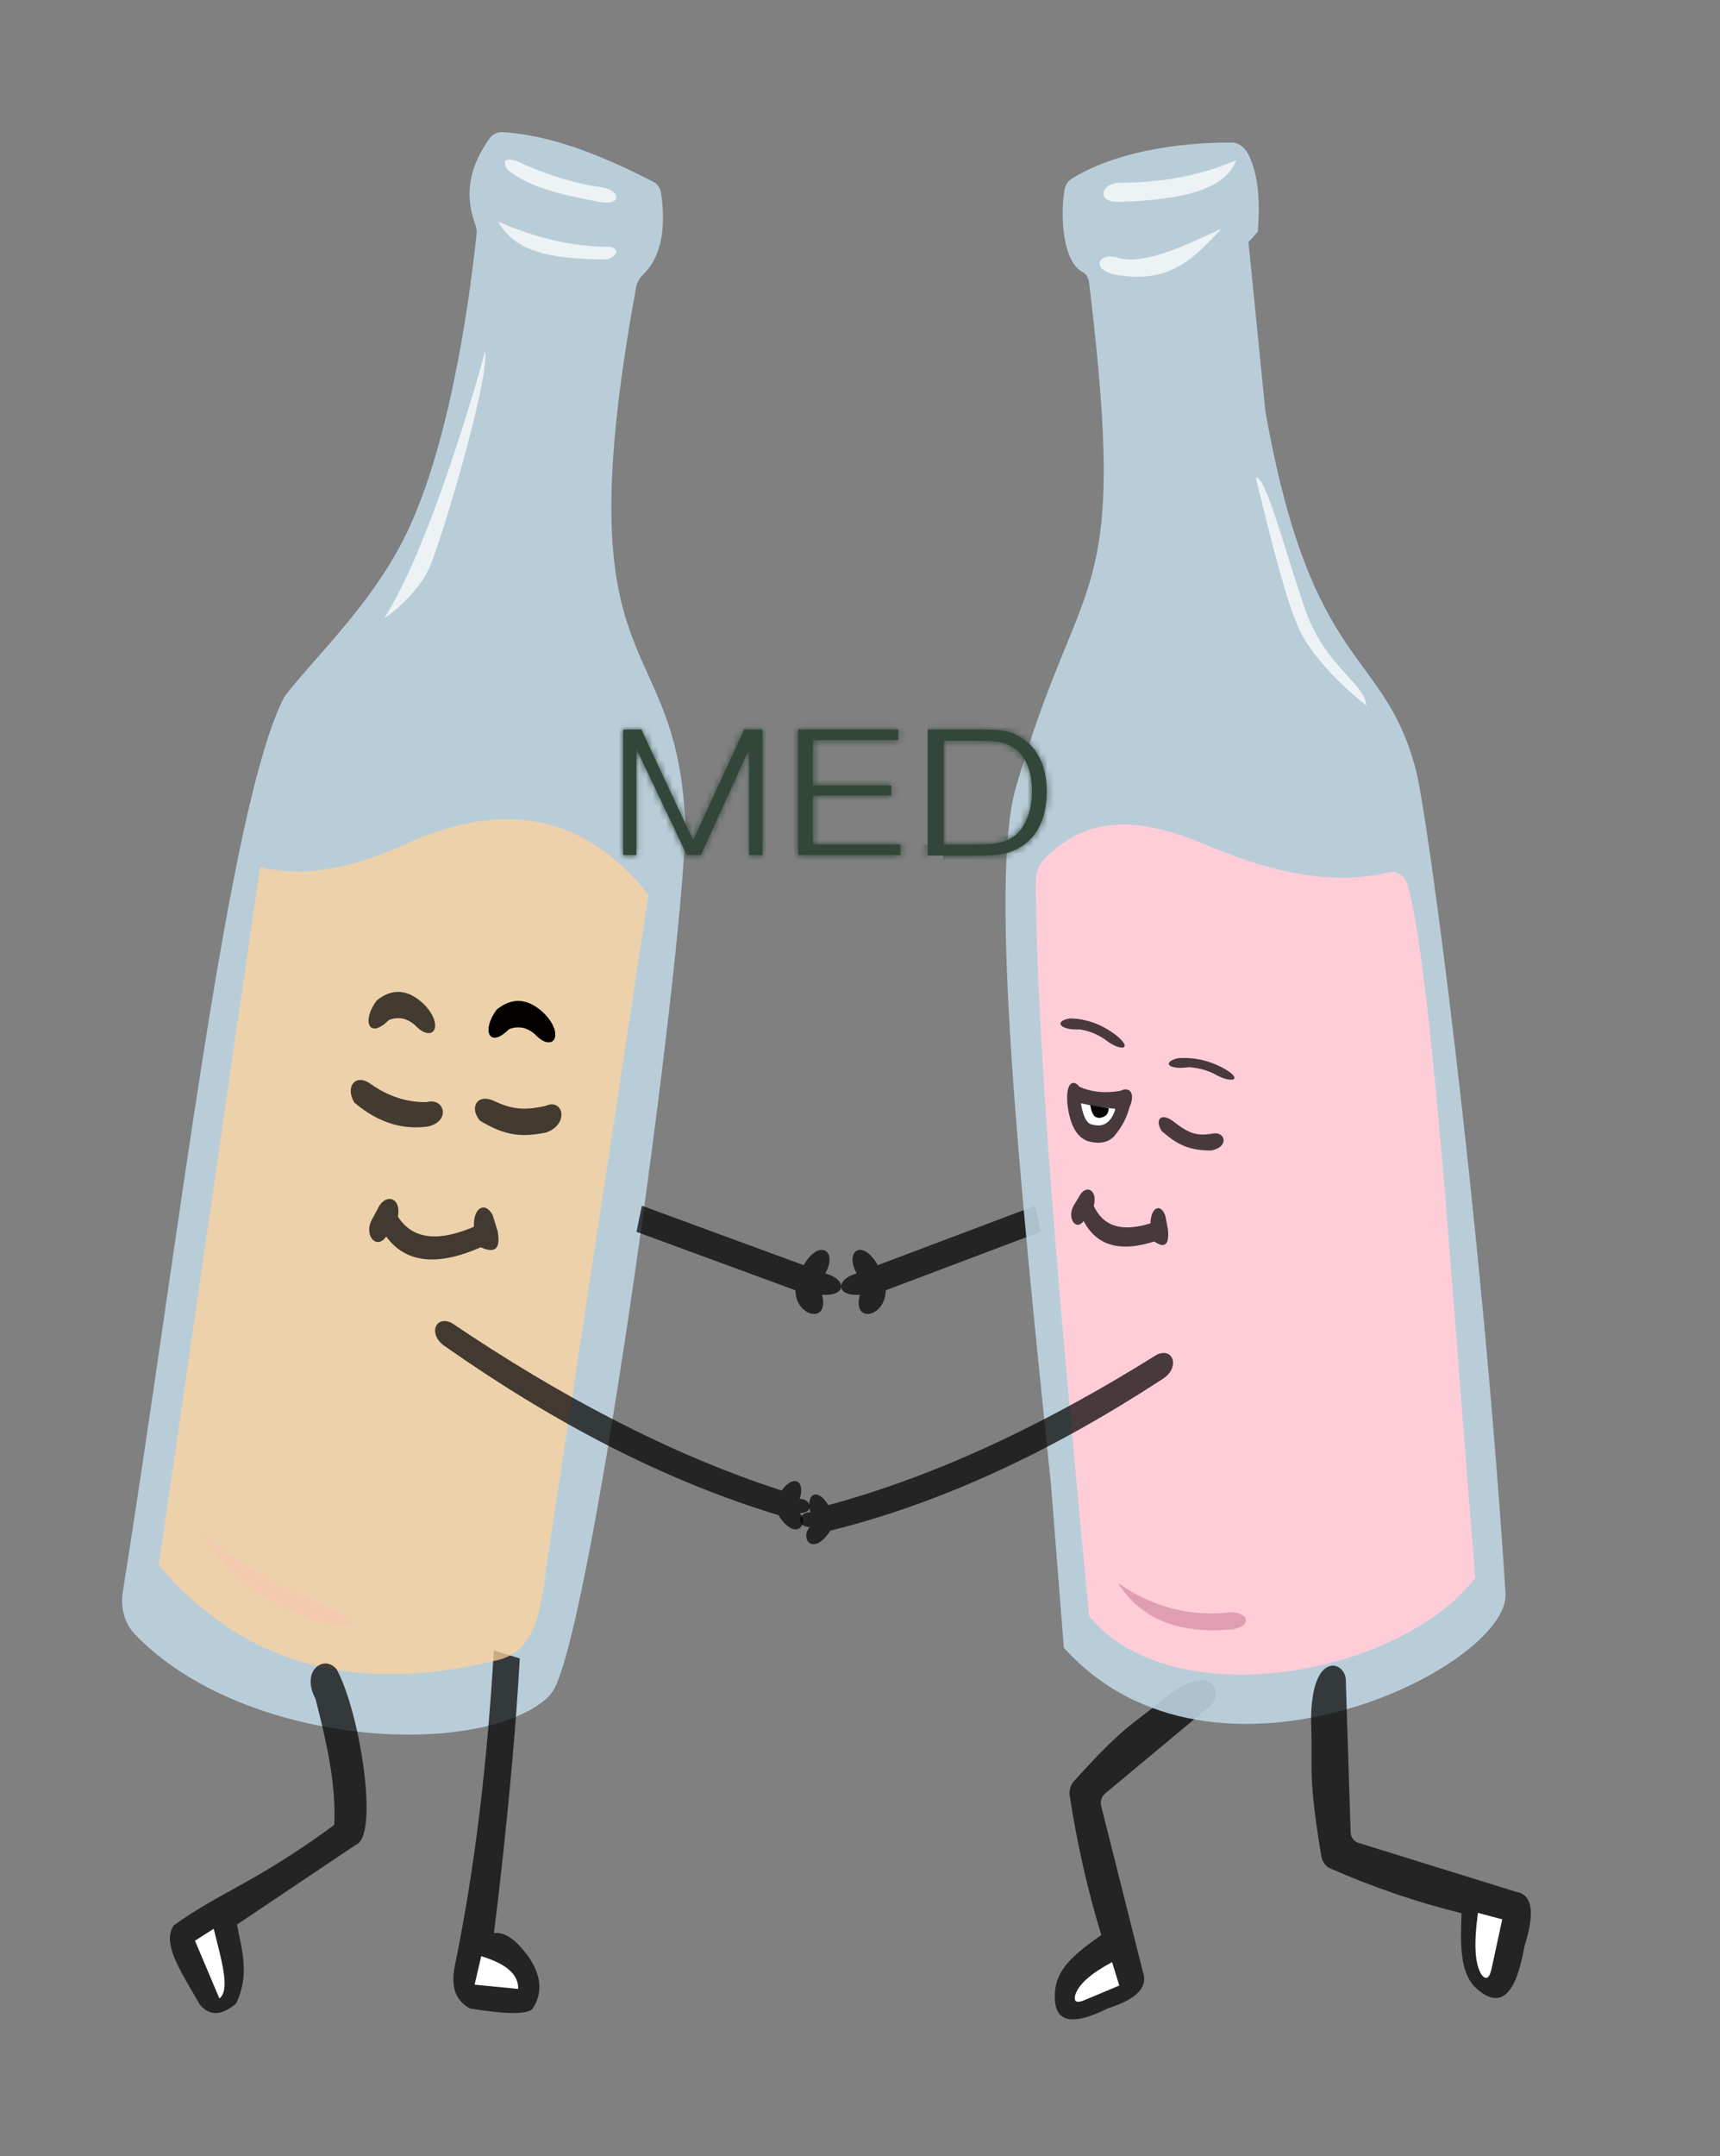 <svg width="257" height="322" viewBox="0 0 257 322" fill="none" xmlns="http://www.w3.org/2000/svg">
<rect x="0" y="0" width="257" height="322" fill="#808080" stroke="none"/>
<path opacity="0.87" d="M71.02 33.557C71.185 33.997 71.263 34.447 71.211 34.931C70.025 46.135 66.89 67.905 60.092 80.945C54.922 90.863 47.076 98.097 42.504 104.024C34.087 120.187 26.812 184.683 18.343 237.778C17.971 240.109 18.646 242.473 20.092 243.99C36.044 260.725 70.96 262.77 81.551 253.754C82.218 253.182 82.772 252.413 83.153 251.511C89.812 235.81 103.754 130.126 102.273 120.901C100.316 93.194 84.252 101.605 95.051 42.892C95.19 42.155 95.562 41.528 96.038 41.066C98.61 38.593 99.598 34.601 98.784 28.873C98.68 28.136 98.255 27.488 97.71 27.202C89.717 23.067 82.01 20.088 74.969 19.736C74.268 19.703 73.575 20.066 73.107 20.726C69.661 25.596 69.618 29.73 71.029 33.557H71.02Z" fill="#C1D8E5"/>
<path opacity="0.72" d="M154.691 180.054L155.479 183.958L132.34 192.688C132.331 196.701 127.317 197.789 128.478 193.358C124.91 193.611 124.763 191.104 128.001 190.159C126.113 186.739 128.919 184.947 131.145 188.938L154.691 180.065V180.054Z" fill="black"/>
<path opacity="0.72" d="M73.783 246.486C72.813 263.287 70.951 279.064 67.963 293.556C67.236 297.096 68.336 298.889 70.224 299.944C75.662 300.824 78.901 300.857 79.602 299.944C81.196 297.47 80.815 294.82 78.849 292.039C77.333 290.06 75.74 288.476 73.783 288.674C73.549 290.84 76.58 267.487 77.662 247.663L73.783 246.486Z" fill="black"/>
<path d="M71.903 292.138L70.916 296.382L77.428 297.019C77.472 295.062 76.008 293.369 71.912 292.138H71.903Z" fill="white"/>
<path opacity="0.72" d="M173.812 253.732C181.614 247.553 182.87 253.314 180.731 254.842L165.1 267.861C164.589 268.278 164.364 269.026 164.537 269.708L170.746 294.381C171.699 296.953 169.473 298.658 165.576 299.9C160.06 302.671 157.012 302.209 157.705 296.843C158.233 293.468 161.402 291.225 164.555 288.971C162.494 282.209 160.926 275.26 159.826 268.113C159.714 267.355 159.982 266.519 160.476 265.98C168.096 257.58 168.763 257.932 173.821 253.754L173.812 253.732Z" fill="black"/>
<path opacity="0.87" d="M161.817 40.671C162.337 40.901 162.657 41.616 162.744 42.298C168.719 91.632 161.506 83.793 151.763 117.702C147.789 131.643 152.318 176.151 157.054 221.901L158.96 246.068C181.345 270.939 225.545 248.872 224.956 238.009C221.353 181.539 213.109 119.637 211.42 114.469C206.562 96.712 195.945 100.308 189.061 61.341L186.541 36.108C187.511 35.25 187.173 35.338 187.944 34.623C188.29 30.071 188.056 26.223 186.567 23.122C186.021 22.001 185.06 21.286 184.021 21.286C175.067 21.286 166.234 22.914 160.12 26.696C159.566 27.037 159.159 27.674 159.038 28.444C158.327 33.029 159.029 39.384 161.826 40.649L161.817 40.671Z" fill="#C1D8E5"/>
<path opacity="0.74" d="M187.641 71.336C189.902 80.538 192.136 89.752 194.24 94.238C196.076 97.889 199.93 102.012 204.156 105.354C203.835 101.924 197.981 99.516 195.028 91.028C191.867 81.913 189.062 70.841 187.633 71.336H187.641Z" fill="white"/>
<path opacity="0.74" d="M167.204 38.538C164.018 37.526 163.056 40.154 166.364 40.967C175.111 42.65 178.644 38.164 182.55 34.129C176.808 36.811 171.058 39.516 167.196 38.538H167.204Z" fill="white"/>
<path opacity="0.74" d="M184.697 23.936C178.938 26.399 173.067 27.301 167.022 27.29C164.199 27.718 164.086 30.159 167.022 30.159C176.911 29.863 183.103 28.246 184.697 23.936Z" fill="white"/>
<path d="M210.407 132.391C210 130.841 208.762 129.983 207.489 130.28C200.934 131.83 192.776 131.39 181.059 126.509C172.123 122.737 163.411 120.681 156.033 128.279C155.184 129.147 154.742 130.478 154.751 131.863C154.942 157.526 158.631 198.526 162.735 241.33C175.015 256.426 209.126 250.324 220.427 235.634C217.179 196.294 214.122 146.575 210.399 132.38L210.407 132.391Z" fill="#FFCDD8"/>
<path d="M167.057 236.415C170.564 241.923 176.184 243.979 183.874 243.353C187.191 242.968 186.68 240.736 183.874 240.78C177.968 241.451 172.348 240.098 167.057 236.415Z" fill="#E09EB1"/>
<path opacity="0.74" d="M74.432 33.106C76.995 37.515 81.827 38.714 90.781 38.735C92.894 37.889 92.106 36.778 90.781 36.855C84.91 36.811 79.55 35.305 74.432 33.095V33.106Z" fill="white"/>
<path opacity="0.74" d="M75.792 25.299C79.186 28.136 84.33 29.137 89.466 30.137C92.904 30.83 92.834 28.499 90.011 27.982C85.759 27.422 81.455 26.025 77.126 24.013C75.584 23.584 74.969 23.892 75.8 25.311L75.792 25.299Z" fill="white"/>
<path opacity="0.74" d="M38.858 129.488L23.73 233.754C37.005 249.345 54.091 252.786 73.74 248.059C79.628 246.97 80.693 241.725 81.611 234.139L96.896 133.6C86.435 120.516 73.93 119.956 60.317 126.157C52.774 129.576 45.535 131.149 38.858 129.488Z" fill="#FFD29B"/>
<path d="M29.947 228.718C34.684 236.316 41.439 240.978 50.228 242.682C54.437 243.1 52.082 241.484 47.076 239.032C41.049 236.888 35.351 233.38 29.947 228.718Z" fill="#F4CAAF"/>
<path opacity="0.72" d="M66.577 201.11C63.884 199.384 64.975 196.338 67.495 197.569C83.62 208.443 100.013 217.163 116.795 222.594C118.441 220.219 120.372 220.945 119.497 223.815C121.359 223.891 121.627 226.025 119.497 225.959C120.943 227.707 118.796 230.28 116.319 226.266C99.329 221.132 82.78 212.479 66.577 201.11Z" fill="black"/>
<path opacity="0.72" d="M173.647 205.97C176.34 204.364 175.413 201.176 172.902 202.275C156.717 212.391 140.367 220.285 123.767 224.771C122.268 222.22 120.355 222.847 121.073 225.849C119.255 225.805 118.9 227.982 120.978 228.059C119.489 229.752 121.48 232.545 124.07 228.586C140.852 224.419 157.358 216.613 173.638 205.981L173.647 205.97Z" fill="black"/>
<path opacity="0.72" d="M195.903 257.272C195.799 246.156 201.194 248.07 201.09 251.027L201.809 273.622C201.835 274.359 202.285 274.985 202.935 275.194L226.567 282.528C229.217 282.99 229.208 286.123 227.779 290.664C226.567 297.635 224.307 300.406 220.436 296.799C218.055 294.425 218.228 290.07 218.384 285.716C211.69 284.067 205.143 281.824 198.735 279.01C198.059 278.713 197.557 277.987 197.427 277.195C195.427 265.046 196.128 264.584 195.92 257.294L195.903 257.272Z" fill="black"/>
<path d="M220.834 285.661C220.202 290.257 220.341 293.402 221.432 294.974C222.176 295.843 222.609 295.216 222.895 293.886L224.463 286.629L220.834 285.661Z" fill="white"/>
<path d="M166.165 293.017C163.004 294.71 161.108 296.349 160.631 298.02C160.432 299.064 161.021 299.119 161.991 298.713L167.239 296.514L166.165 293.006V293.017Z" fill="white"/>
<path opacity="0.72" d="M95.908 180.054L95.103 183.958L118.856 192.688C118.865 196.701 124.009 197.789 122.822 193.358C126.486 193.611 126.633 191.104 123.316 190.159C125.247 186.739 122.372 184.947 120.086 188.938L95.917 180.065L95.908 180.054Z" fill="black"/>
<path opacity="0.72" d="M47.145 253.71C44.894 249.51 48.41 246.992 50.306 249.29C53.865 255.909 56.662 274.26 53.172 275.491L35.411 287.41C36.147 291.236 37.342 295.007 35.264 299.218C33.255 300.879 31.402 301.252 29.843 299.339C26.994 294.337 24.136 290.246 25.963 287.531C33.004 282.473 38.234 281.132 49.942 272.533C50.237 266.376 48.773 260.054 47.145 253.721V253.71Z" fill="black"/>
<path d="M31.93 288.036L29.133 289.818L32.779 298.438C34.511 297.14 32.96 292.302 31.93 288.025V288.036Z" fill="white"/>
<path opacity="0.72" d="M163.429 180.054C164.052 177.635 162.208 176.756 161.212 178.735L160.415 180.054C159.419 181.847 160.701 183.914 161.922 182.352C163.957 186.256 167.663 186.937 172.469 185.398C174.175 186.585 174.704 185.717 174.513 183.595L174.115 181.539C173.379 179.571 171.95 180.34 171.898 182.693C168.062 183.881 164.987 183.463 163.42 180.065L163.429 180.054Z" fill="black"/>
<path opacity="0.72" d="M59.451 181.704C60.023 178.757 57.52 178.086 56.411 180.571L55.502 182.253C54.385 184.529 56.264 186.717 57.711 184.661C60.767 188.85 65.703 188.96 71.843 186.267C74.199 187.344 74.805 186.223 74.337 183.782L73.61 181.451C72.441 179.285 70.648 180.45 70.821 183.199C65.911 185.288 61.85 185.376 59.451 181.693V181.704Z" fill="black"/>
<path opacity="0.72" d="M161.29 162.297C160.346 161.099 159.246 161.66 159.48 164.771C159.878 168.334 161.099 170.214 163.091 170.544C164.407 170.808 165.551 170.61 166.434 169.73C167.62 168.334 168.356 166.926 168.711 165.497C169.803 163.1 168.651 162.253 167.438 162.891C165.014 163.331 163.005 163.056 161.281 162.297H161.29Z" fill="black"/>
<path d="M161.506 164.76C161.878 167.025 162.519 167.905 163.307 167.96C165.446 168.554 166.347 166.728 166.658 165.585C164.961 165.431 163.238 165.167 161.506 164.76Z" fill="white"/>
<path d="M162.892 165.024L165.68 165.508C165.585 166.311 165.325 166.805 164.286 166.948C163.472 166.893 163.177 166.465 162.892 165.024Z" fill="#050606"/>
<path opacity="0.72" d="M73.844 164.43C71.48 163.254 69.981 165.233 71.705 167.355C75.047 169.334 77.429 170.005 81.655 169.114C85.179 167.762 84.079 163.925 81.482 165.167C78.667 165.761 76.779 165.827 73.844 164.419V164.43Z" fill="#020101"/>
<path opacity="0.72" d="M175.301 167.454C173.621 166.179 172.452 167.003 173.561 168.894C175.907 170.94 177.657 171.819 180.956 171.808C183.762 171.324 183.112 168.774 181.017 169.323C178.8 169.642 177.691 169.323 175.301 167.454Z" fill="#020101"/>
<path d="M76.043 153.688C73.046 156.701 71.929 153.787 74.25 150.753C76.623 148.862 78.996 149.092 81.368 151.412C84.442 154.645 82.581 157.295 79.922 154.425C78.684 153.369 77.394 153.161 76.043 153.688Z" fill="#020101"/>
<path opacity="0.72" d="M55.38 161.869C53.181 160.252 51.492 162.242 52.947 164.661C56.021 167.256 59.563 168.774 63.772 168.257C67.417 167.597 66.491 163.848 63.772 164.584C60.922 164.639 58.117 163.804 55.38 161.869Z" fill="#020101"/>
<path opacity="0.72" d="M58.1 152.325C55.104 155.338 53.987 152.424 56.308 149.389C58.68 147.498 61.053 147.729 63.426 150.049C66.5 153.282 64.638 155.931 61.98 153.062C60.741 152.006 59.451 151.797 58.1 152.325Z" fill="#020101"/>
<path opacity="0.72" d="M76.043 153.688C73.046 156.701 71.929 153.787 74.25 150.753C76.623 148.862 78.996 149.092 81.368 151.412C84.442 154.645 82.581 157.295 79.922 154.425C78.684 153.369 77.394 153.161 76.043 153.688Z" fill="#020101"/>
<path opacity="0.72" d="M177.639 159.373C174.548 159.824 173.569 158.614 175.985 158.031C178.41 157.844 180.748 158.372 182.991 159.626C185.901 161.319 183.952 161.858 181.441 160.373C180.263 159.78 178.99 159.461 177.639 159.373Z" fill="#020101"/>
<path opacity="0.72" d="M161.402 153.732C158.275 153.897 157.41 152.468 159.886 152.083C162.328 152.138 164.606 152.963 166.727 154.568C169.464 156.734 167.463 157.119 165.099 155.228C163.982 154.447 162.744 153.963 161.402 153.732Z" fill="#020101"/>
<path opacity="0.74" d="M57.45 92.248C64.317 81.594 71.739 55.459 72.492 52.38C73.098 57.262 65.287 82.803 64.084 84.892C63.261 87.037 59.979 90.753 57.459 92.248H57.45Z" fill="white"/>
<mask id="path-38-inside-1_833_170" fill="white">
<path d="M93.109 127.694V108.942H95.829L103.57 125.493L111.207 108.942H113.927V127.694H111.939V111.847L104.721 127.694H102.629L95.097 111.847V127.694H93.109Z"/>
</mask>
<path d="M93.109 127.694V108.942H95.829L103.57 125.493L111.207 108.942H113.927V127.694H111.939V111.847L104.721 127.694H102.629L95.097 111.847V127.694H93.109Z" fill="#32473A"/>
<path d="M93.109 127.694H-106.891V327.694H93.109V127.694ZM93.109 108.942V-91.058H-106.891V108.942H93.109ZM95.829 108.942L276.994 24.21L223.082 -91.058H95.829V108.942ZM103.57 125.493L-77.594 210.225L104.804 600.21L285.173 209.282L103.57 125.493ZM111.207 108.942V-91.058H-16.777L-70.396 25.153L111.207 108.942ZM113.927 108.942H313.927V-91.058H113.927V108.942ZM113.927 127.694V327.694H313.927V127.694H113.927ZM111.939 127.694H-88.061V327.694H111.939V127.694ZM111.939 111.847H311.939L-70.07 28.945L111.939 111.847ZM104.721 127.694V327.694H233.393L286.73 210.596L104.721 127.694ZM102.629 127.694L-78.006 213.548L-23.754 327.694H102.629V127.694ZM95.097 111.847L275.732 25.993L-104.903 111.847H95.097ZM95.097 127.694V327.694H295.097V127.694H95.097ZM93.109 127.694H293.109V108.942H93.109H-106.891V127.694H93.109ZM93.109 108.942V308.942H95.829V108.942V-91.058H93.109V108.942ZM95.829 108.942L-85.335 193.673L-77.594 210.225L103.57 125.493L284.735 40.761L276.994 24.21L95.829 108.942ZM103.57 125.493L285.173 209.282L292.809 192.73L111.207 108.942L-70.396 25.153L-78.032 41.704L103.57 125.493ZM111.207 108.942V308.942H113.927V108.942V-91.058H111.207V108.942ZM113.927 108.942H-86.073V127.694H113.927H313.927V108.942H113.927ZM113.927 127.694V-72.306H111.939V127.694V327.694H113.927V127.694ZM111.939 127.694H311.939V111.847H111.939H-88.061V127.694H111.939ZM111.939 111.847L-70.07 28.945L-77.288 44.791L104.721 127.694L286.73 210.596L293.948 194.749L111.939 111.847ZM104.721 127.694V-72.306H102.629V127.694V327.694H104.721V127.694ZM102.629 127.694L283.264 41.84L275.732 25.993L95.097 111.847L-85.538 197.701L-78.006 213.548L102.629 127.694ZM95.097 111.847H-104.903V127.694H95.097H295.097V111.847H95.097ZM95.097 127.694V-72.306H93.109V127.694V327.694H95.097V127.694Z" fill="#32473A" mask="url(#path-38-inside-1_833_170)"/>
<mask id="path-40-inside-2_833_170" fill="white">
<path d="M119.262 127.694V108.942H134.221V110.526H121.459V117.305H133.175V118.802H121.459V126.109H134.535V127.694H119.262Z"/>
</mask>
<path d="M119.262 127.694V108.942H134.221V110.526H121.459V117.305H133.175V118.802H121.459V126.109H134.535V127.694H119.262Z" fill="#32473A"/>
<path d="M119.262 127.694H-80.738V327.694H119.262V127.694ZM119.262 108.942V-91.058H-80.738V108.942H119.262ZM134.221 108.942H334.221V-91.058H134.221V108.942ZM134.221 110.526V310.526H334.221V110.526H134.221ZM121.459 110.526V-89.474H-78.541V110.526H121.459ZM121.459 117.305H-78.541V317.305H121.459V117.305ZM133.175 117.305H333.175V-82.695H133.175V117.305ZM133.175 118.802V318.802H333.175V118.802H133.175ZM121.459 118.802V-81.198H-78.541V118.802H121.459ZM121.459 126.109H-78.541V326.109H121.459V126.109ZM134.535 126.109H334.535V-73.891H134.535V126.109ZM134.535 127.694V327.694H334.535V127.694H134.535ZM119.262 127.694H319.262V108.942H119.262H-80.738V127.694H119.262ZM119.262 108.942V308.942H134.221V108.942V-91.058H119.262V108.942ZM134.221 108.942H-65.779V110.526H134.221H334.221V108.942H134.221ZM134.221 110.526V-89.474H121.459V110.526V310.526H134.221V110.526ZM121.459 110.526H-78.541V117.305H121.459H321.459V110.526H121.459ZM121.459 117.305V317.305H133.175V117.305V-82.695H121.459V117.305ZM133.175 117.305H-66.825V118.802H133.175H333.175V117.305H133.175ZM133.175 118.802V-81.198H121.459V118.802V318.802H133.175V118.802ZM121.459 118.802H-78.541V126.109H121.459H321.459V118.802H121.459ZM121.459 126.109V326.109H134.535V126.109V-73.891H121.459V126.109ZM134.535 126.109H-65.465V127.694H134.535H334.535V126.109H134.535ZM134.535 127.694V-72.306H119.262V127.694V327.694H134.535V127.694Z" fill="#32473A" mask="url(#path-40-inside-2_833_170)"/>
<mask id="path-42-inside-3_833_170" fill="white">
<path d="M138.615 127.694V108.942H145.624C149.599 108.942 150.855 109.118 152.319 109.998C154.934 111.495 156.399 114.312 156.399 118.186C156.399 122.324 154.83 125.405 151.901 126.813C150.541 127.518 149.076 127.782 146.252 127.782H138.615V127.694ZM140.917 126.109H146.043C148.867 126.109 150.018 125.845 151.273 125.053C153.156 123.82 154.202 121.179 154.202 118.098C154.202 114.752 152.947 112.199 150.645 111.231C149.495 110.702 148.658 110.614 145.833 110.614H141.021V126.109H140.917Z"/>
</mask>
<path d="M138.615 127.694V108.942H145.624C149.599 108.942 150.855 109.118 152.319 109.998C154.934 111.495 156.399 114.312 156.399 118.186C156.399 122.324 154.83 125.405 151.901 126.813C150.541 127.518 149.076 127.782 146.252 127.782H138.615V127.694ZM140.917 126.109H146.043C148.867 126.109 150.018 125.845 151.273 125.053C153.156 123.82 154.202 121.179 154.202 118.098C154.202 114.752 152.947 112.199 150.645 111.231C149.495 110.702 148.658 110.614 145.833 110.614H141.021V126.109H140.917Z" fill="#32473A"/>
<path d="M138.615 108.942V-91.058H-61.385V108.942H138.615ZM152.319 109.998L49.277 281.411L51.117 282.517L52.98 283.583L152.319 109.998ZM151.901 126.813L65.221 -53.427L62.553 -52.144L59.923 -50.782L151.901 126.813ZM138.615 127.782H-61.385V327.782H138.615V127.782ZM151.273 125.053L258.025 294.18L259.424 293.297L260.808 292.391L151.273 125.053ZM150.645 111.231L67.207 292.994L70.12 294.331L73.074 295.575L150.645 111.231ZM141.021 110.614V-89.386H-58.979V110.614H141.021ZM141.021 126.109V326.109H341.021V126.109H141.021ZM138.615 127.694H338.615V108.942H138.615H-61.385V127.694H138.615ZM138.615 108.942V308.942H145.624V108.942V-91.058H138.615V108.942ZM145.624 108.942V308.942C145.548 308.942 143.049 308.95 139.497 308.796C136.004 308.645 128.642 308.231 119.273 306.779C109.183 305.215 96.68 302.445 82.849 297.414C68.89 292.337 57.616 286.423 49.277 281.411L152.319 109.998L255.361 -61.414C200.963 -94.115 146.85 -91.058 145.624 -91.058V108.942ZM152.319 109.998L52.98 283.583C19.676 264.524 -6.605 236.27 -23.273 203.187C-39.28 171.414 -43.601 141.06 -43.601 118.186H156.399H356.399C356.399 61.626 331.455 -17.921 251.659 -63.587L152.319 109.998ZM156.399 118.186H-43.601C-43.601 73.366 -23.147 -10.93 65.221 -53.427L151.901 126.813L238.58 307.054C332.806 261.74 356.399 171.281 356.399 118.186H156.399ZM151.901 126.813L59.923 -50.782C78.353 -60.327 97.281 -66.349 115.48 -69.502C130.832 -72.162 142.698 -72.218 146.252 -72.218V127.782V327.782C160.054 327.782 199.957 327.156 243.878 304.409L151.901 126.813ZM146.252 127.782V-72.218H138.615V127.782V327.782H146.252V127.782ZM138.615 127.782H338.615V127.694H138.615H-61.385V127.782H138.615ZM140.917 126.109V326.109H146.043V126.109V-73.891H140.917V126.109ZM146.043 126.109V326.109C162.296 326.109 209.087 325.07 258.025 294.18L151.273 125.053L44.521 -44.075C51.841 -48.695 61.643 -54.19 73.739 -59.204C85.949 -64.265 97.762 -67.705 108.715 -69.972C128.222 -74.009 143.532 -73.891 146.043 -73.891V126.109ZM151.273 125.053L260.808 292.391C342.709 238.781 354.202 154.548 354.202 118.098H154.202H-45.798C-45.798 97.971 -42.508 72.709 -31.331 45.727C-20.221 18.908 1.637 -16.037 41.738 -42.286L151.273 125.053ZM154.202 118.098H354.202C354.202 73.802 335.377 -28.021 228.216 -73.113L150.645 111.231L73.074 295.575C-29.483 252.419 -45.798 155.702 -45.798 118.098H154.202ZM150.645 111.231L234.084 -70.533C188.891 -91.279 147.434 -89.386 145.833 -89.386V110.614V310.614C145.71 310.614 145.207 310.614 144.476 310.606C143.753 310.597 142.513 310.578 140.931 310.525C138.066 310.429 131.94 310.162 124.123 309.188C115.641 308.13 105.408 306.279 94.064 302.987C82.756 299.705 73.628 295.942 67.207 292.994L150.645 111.231ZM145.833 110.614V-89.386H141.021V110.614V310.614H145.833V110.614ZM141.021 110.614H-58.979V126.109H141.021H341.021V110.614H141.021ZM141.021 126.109V-73.891H140.917V126.109V326.109H141.021V126.109Z" fill="#32473A" mask="url(#path-42-inside-3_833_170)"/>
</svg>
